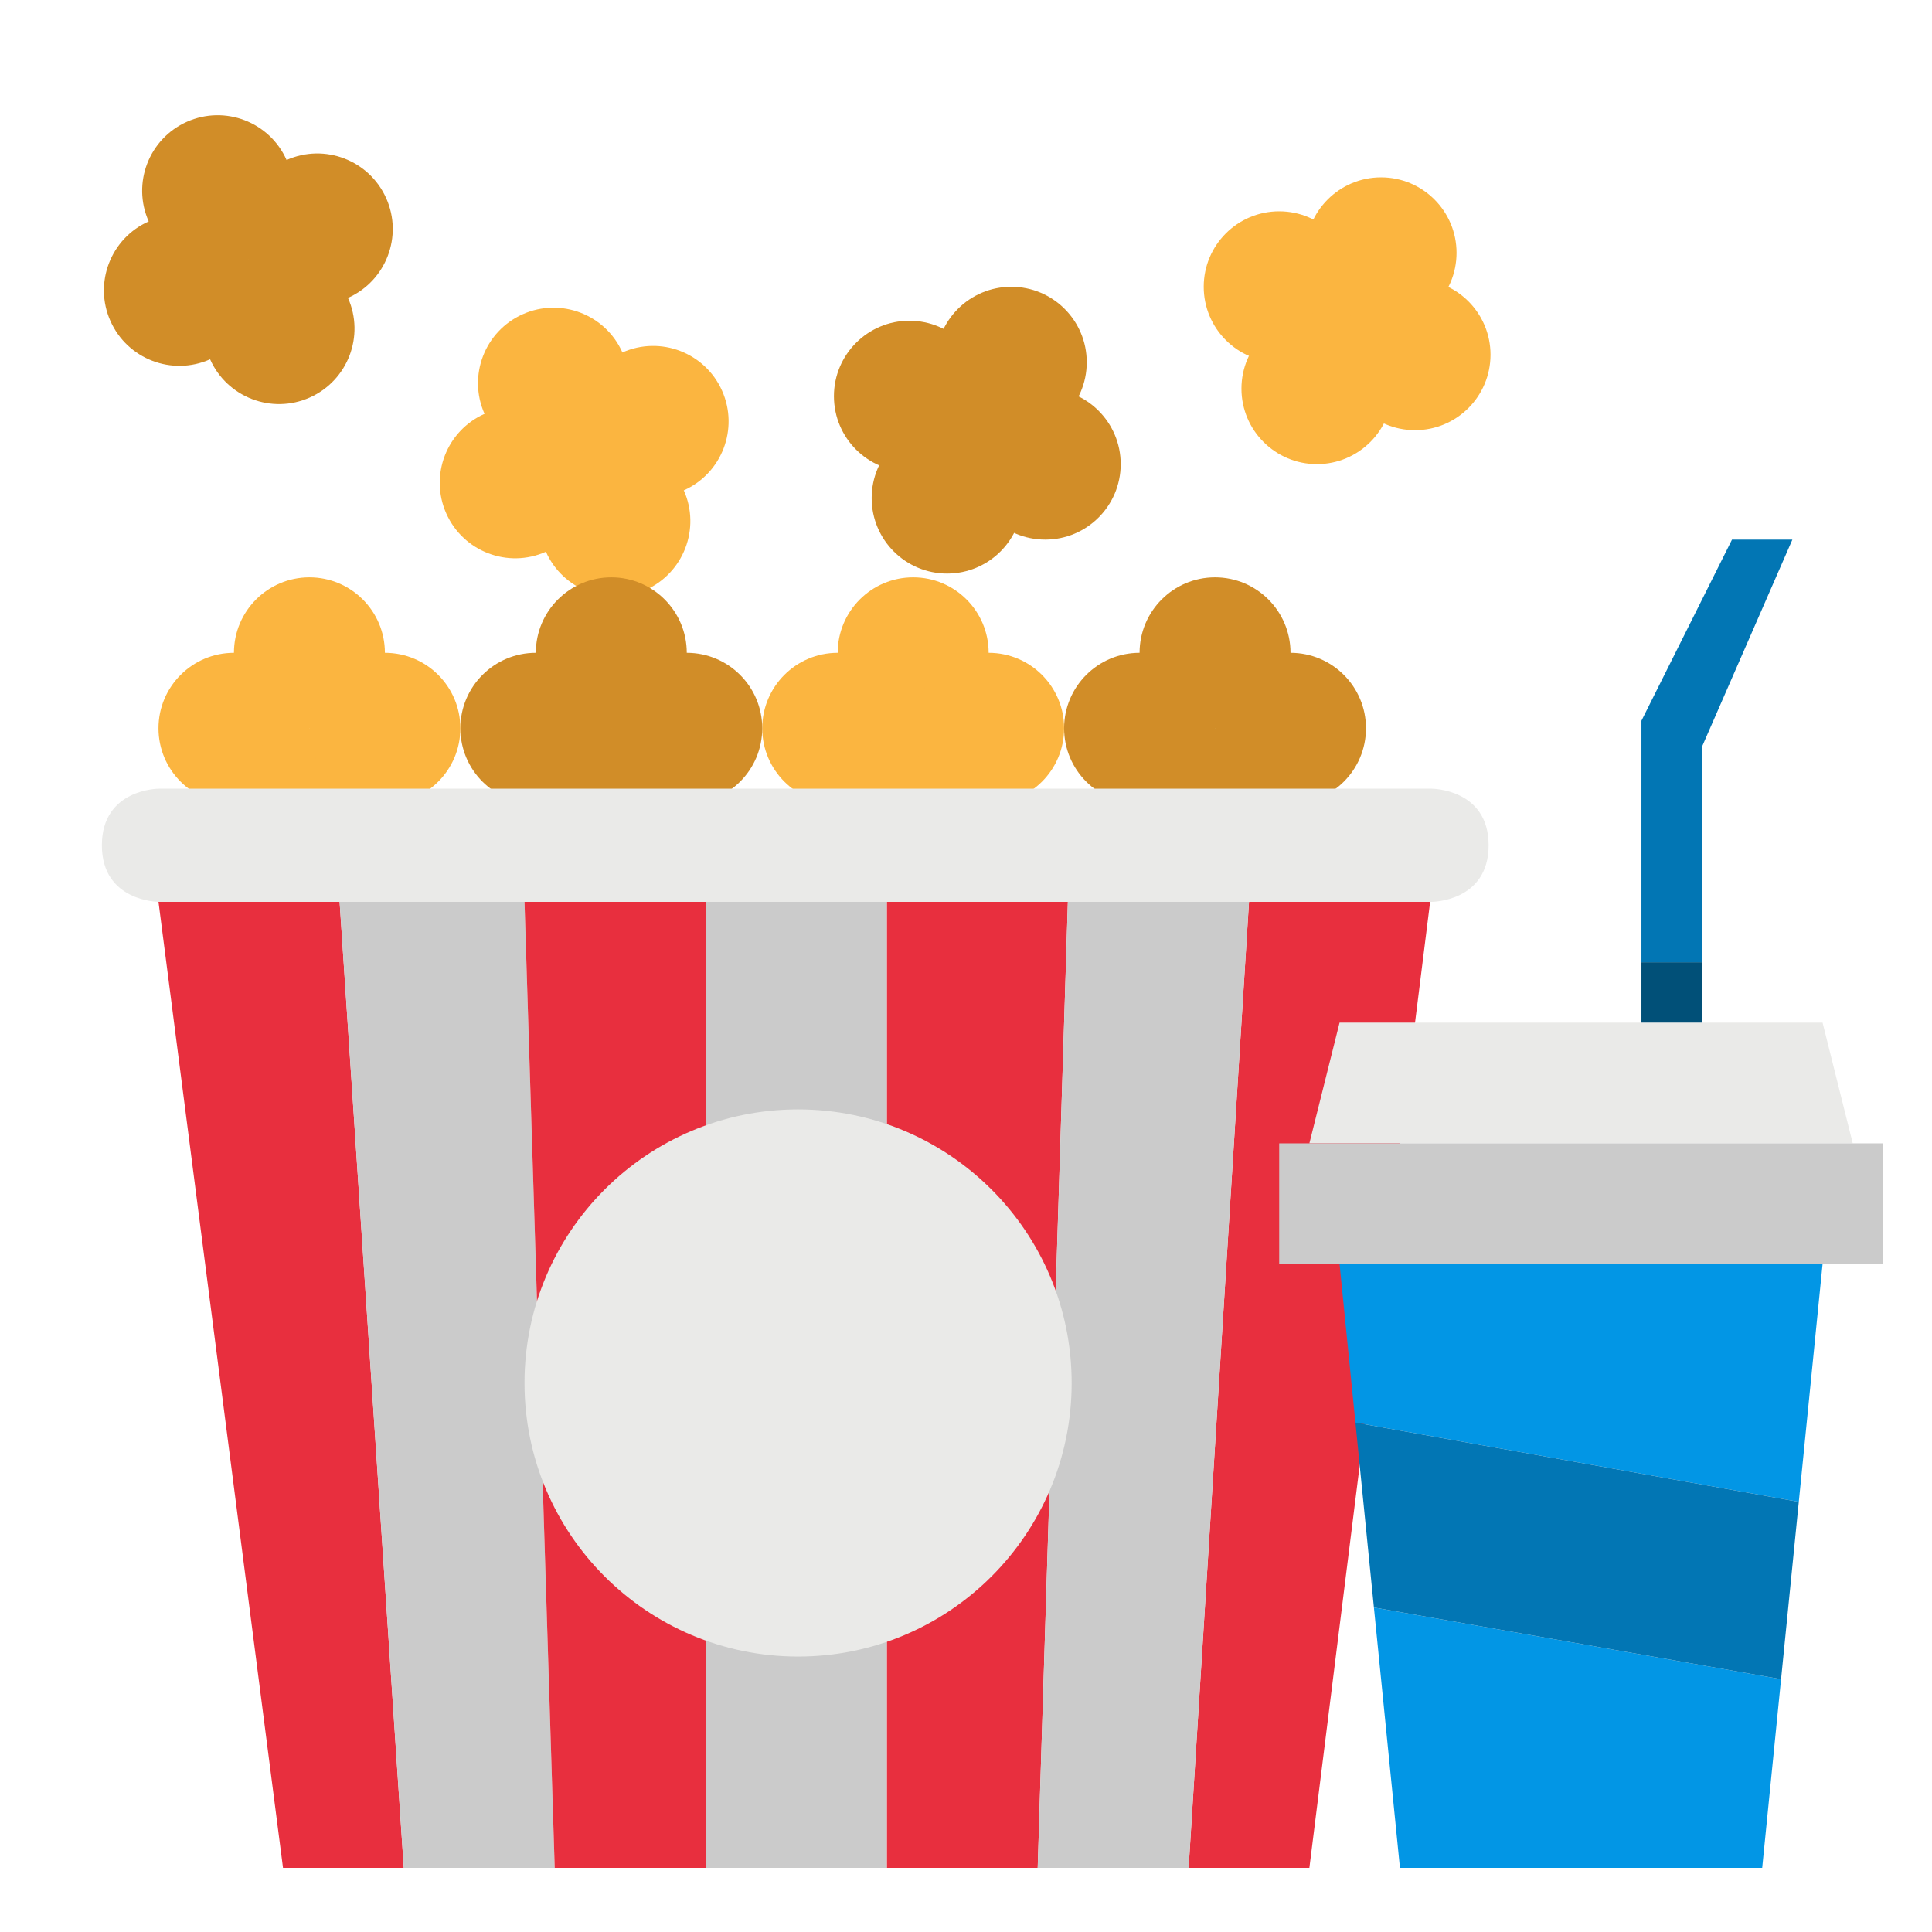 <svg width="512" height="512" viewBox="0 0 512 512" fill="none" xmlns="http://www.w3.org/2000/svg">
<circle cx="242" cy="173.001" r="20" fill="#FBB540"/>
<circle cx="222" cy="193.001" r="20" fill="#FBB540"/>
<circle cx="242" cy="213.001" r="20" fill="#FBB540"/>
<circle cx="262" cy="193.001" r="20" fill="#FBB540"/>
<circle cx="339" cy="76.001" r="20" fill="#FBB540"/>
<circle cx="366" cy="67.001" r="20" fill="#FBB540"/>
<circle cx="375" cy="94.001" r="20" fill="#FBB540"/>
<circle cx="349" cy="103.001" r="20" fill="#FBB540"/>
<circle cx="241" cy="105.001" r="20" fill="#D18D28"/>
<circle cx="268" cy="96.001" r="20" fill="#D18D28"/>
<circle cx="277" cy="123.001" r="20" fill="#D18D28"/>
<circle cx="251" cy="132.001" r="20" fill="#D18D28"/>
<circle cx="322" cy="173.001" r="20" fill="#D18D28"/>
<circle cx="302" cy="193.001" r="20" fill="#D18D28"/>
<circle cx="322" cy="213.001" r="20" fill="#D18D28"/>
<circle cx="342" cy="193.001" r="20" fill="#D18D28"/>
<circle cx="146.677" cy="101.542" r="20" transform="rotate(-24 146.677 101.542)" fill="#FBB540"/>
<circle cx="136.54" cy="127.947" r="20" transform="rotate(-24 136.54 127.947)" fill="#FBB540"/>
<circle cx="162.946" cy="138.083" r="20" transform="rotate(-24 162.946 138.083)" fill="#FBB540"/>
<circle cx="173.082" cy="111.678" r="20" transform="rotate(-24 173.082 111.678)" fill="#FBB540"/>
<circle cx="57.676" cy="50.54" r="20" transform="rotate(-24 57.676 50.54)" fill="#D18D28"/>
<circle cx="47.54" cy="76.946" r="20" transform="rotate(-24 47.54 76.946)" fill="#D18D28"/>
<circle cx="73.946" cy="87.082" r="20" transform="rotate(-24 73.946 87.082)" fill="#D18D28"/>
<circle cx="84.082" cy="60.676" r="20" transform="rotate(-24 84.082 60.676)" fill="#D18D28"/>
<circle cx="162" cy="173.001" r="20" fill="#D18D28"/>
<circle cx="142" cy="193.001" r="20" fill="#D18D28"/>
<circle cx="162" cy="213.001" r="20" fill="#D18D28"/>
<circle cx="182" cy="193.001" r="20" fill="#D18D28"/>
<circle cx="82" cy="173.001" r="20" fill="#FBB540"/>
<circle cx="62" cy="193.001" r="20" fill="#FBB540"/>
<circle cx="82" cy="213.001" r="20" fill="#FBB540"/>
<circle cx="102" cy="193.001" r="20" fill="#FBB540"/>
<path d="M42 239.001L75 495.001H107L90 239.001H42Z" fill="#E82F3E"/>
<path d="M90 239.001L107 495.001H147L139 239.001H90Z" fill="#CBCBCB"/>
<path d="M139 239.001L147 495.001H187V239.001H139Z" fill="#E82F3E"/>
<path d="M235 239.001V495.001H275L283 239.001H235Z" fill="#E82F3E"/>
<path d="M347 495.001L379 239.001H331L315 495.001H347Z" fill="#E82F3E"/>
<path d="M283 239.001L275 495.001H315L331 239.001H283Z" fill="#CBCBCB"/>
<path d="M187 239.001V495.001H235V239.001H187Z" fill="#CBCBCB"/>
<path d="M371 495.001H467L472 445.001L364.1 426.001L371 495.001Z" fill="#0296E5"/>
<path d="M483 335.001H355L359.2 377.001L476.7 398.001L483 335.001Z" fill="#0296E5"/>
<path d="M472 445.001L476.7 398.001L359.2 377.001L364.1 426.001L472 445.001Z" fill="#0276B4"/>
<path d="M491 303.001L483 271.001H451H435H355L347 303.001H491Z" fill="#EAEAE8"/>
<path d="M435 271.001H451V255.001H435V271.001Z" fill="#015078"/>
<path d="M451 198.001L475 143.001H459L435 191.001V255.001H451V198.001Z" fill="#0276B4"/>
<path d="M483 335.001H499V303.001H491H347H339V335.001H355H483Z" fill="#CBCBCB"/>
<circle cx="211.5" cy="366.501" r="72.5" fill="#EAEAE8"/>
<path d="M379.398 209.01C379.398 209.01 394.5 209.01 394.5 224.006C394.5 239.002 379.398 239.002 379.398 239.002L42.103 239.002C42.103 239.002 27 239.002 27 224.006C27 209.01 42.103 209.01 42.103 209.01L379.398 209.01Z" fill="#EAEAE8"/>
</svg>
